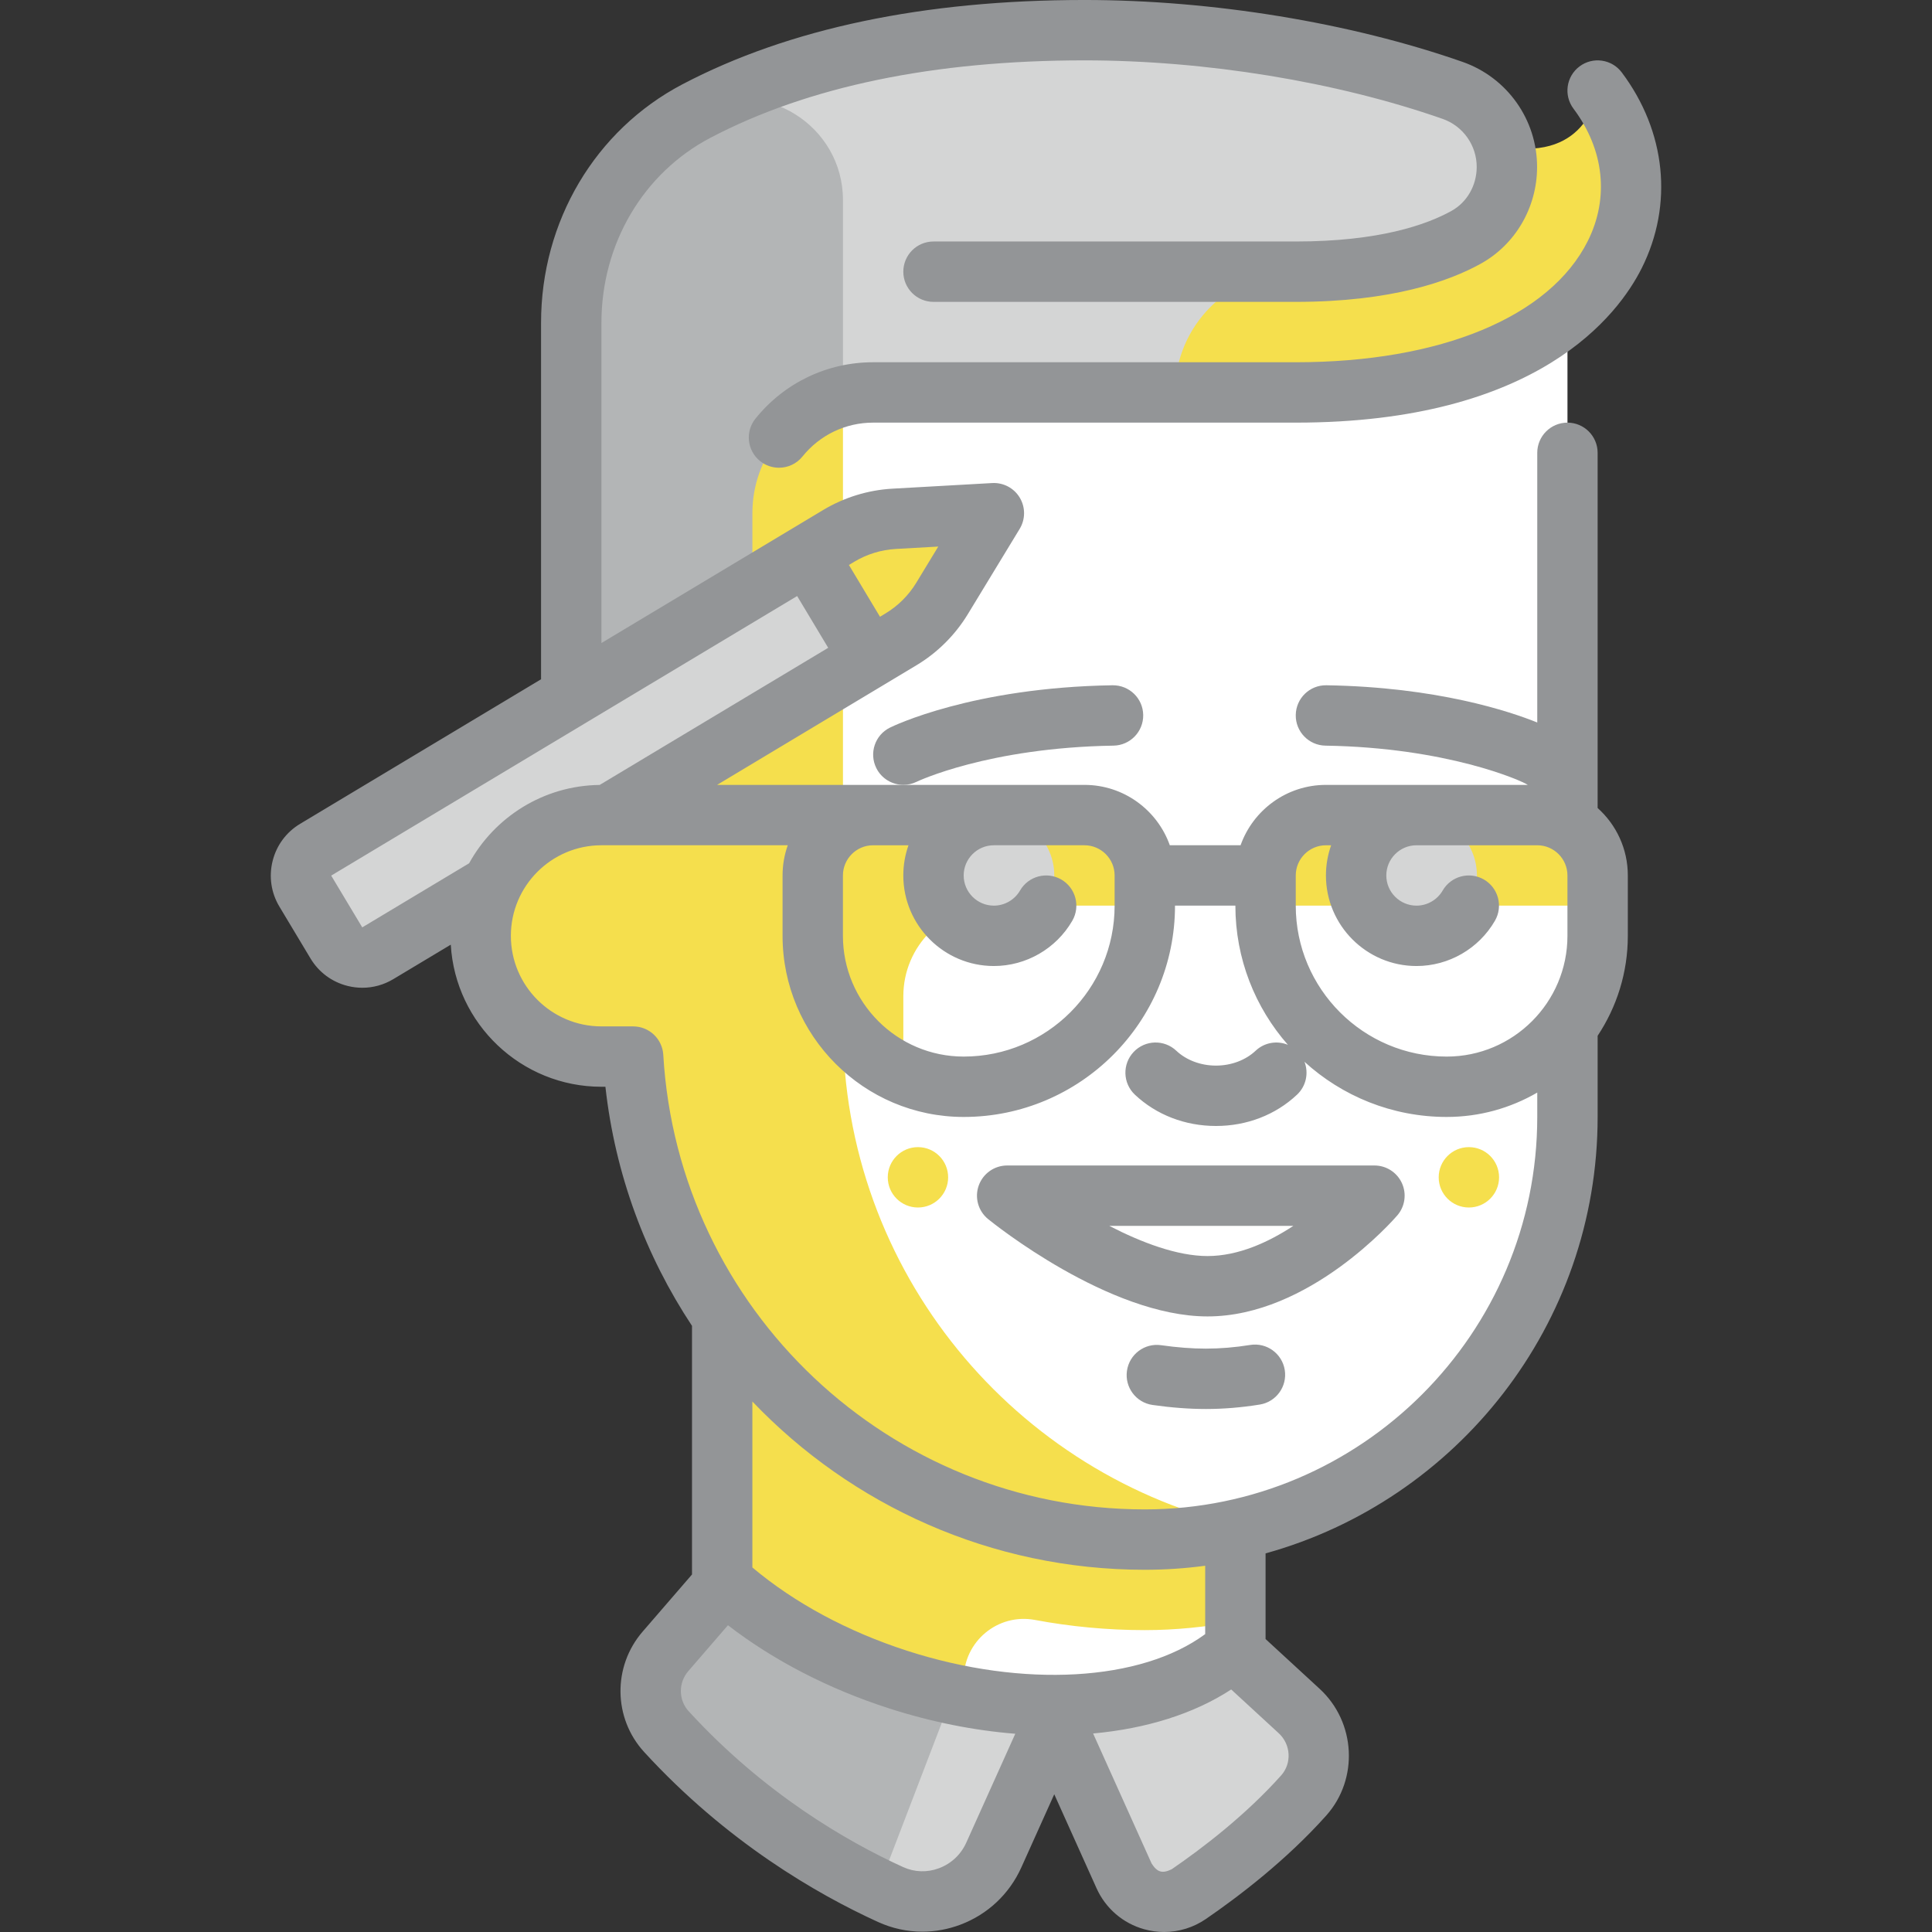<svg id="Capa_1" enable-background="new 0 0 511.991 511.991" height="512" viewBox="0 0 511.991 511.991" width="512" xmlns="http://www.w3.org/2000/svg"><rect x="0" y="0" width="511.991" height="511.991" fill="#333333" stroke="none"/><g><g><g><path d="m415.389 218.01v-138.019h-248v136h-8c-17.673 0-32 14.327-32 32s14.327 32 32 32h8.404c2.185 37.45 19.482 70.836 45.887 94.117v79.554h113.709v-48.258c50.322-10.988 88-55.797 88-109.414v-23.773c5.172-6.741 8.368-15.074 8.368-24.227v-16c0-6.056-3.405-11.263-8.368-13.98z" fill="#fff"/><path d="m329.919 404.698c-60.926-13.476-106.53-67.728-106.53-132.707v-.046c4.127 5.486 9.63 9.881 16 12.669v-20.623c0-13.255 10.745-24 24-24h40v-8c0-8.837-7.163-16-16-16h-56c-2.918 0-5.645.794-8 2.158v-114.158h-56v112h-6.625c-16.713 0-31.638 12.218-33.225 28.856-1.821 19.085 13.139 35.144 31.85 35.144h8.404c1.488 25.506 9.987 49.128 23.596 68.958v115.042h64v-19.009c0-9.99 9.044-17.526 18.865-15.69 9.455 1.767 19.191 2.7 29.135 2.7 8.202 0 16.195-.854 24-2.251v-24.461c.846-.189 1.691-.378 2.53-.582z" fill="#f5df4d"/><g><circle cx="263.389" cy="231.991" fill="#d4d5d5" r="16"/></g><g><path d="m407.389 215.991h-56c-8.837 0-16 7.163-16 16v8h88v-8c0-8.837-7.163-16-16-16z" fill="#f5df4d"/></g><g><circle cx="375.389" cy="231.991" fill="#d4d5d5" r="16"/></g><g><path d="m344.302 453.426-17.472-16.083c-17.951 15.469-52.983 19.321-88.881 7.727-18.386-5.938-34.217-15.029-46.029-25.582l-1.198 1.503-14.359 16.615c-5.292 6.123-5.217 15.318.251 21.284 20.867 22.767 43.711 36.009 59.4 43.163 10.407 4.745 22.669-.05 27.363-10.481l16.011-35.581 18.504 41.12c2.974 6.609 11.174 8.932 17.152 4.833 8.61-5.902 20.51-15.017 30.449-26.141 5.799-6.489 5.212-16.484-1.191-22.377z" fill="#d4d5d5"/></g><g><path d="m252.514 448.901c-4.816-1.016-9.676-2.252-14.565-3.831-18.386-5.938-34.217-15.029-46.029-25.582l-1.198 1.503-14.359 16.615c-5.292 6.123-5.217 15.318.251 21.284 19.493 21.268 40.635 34.15 56.133 41.595z" fill="#b3b5b6"/></g><g><path d="m423.381 24s-1.368 22.995-24.659 14.657c0 0-.667-10.333-13.798-14.711-25.969-8.657-61.396-15.946-97.543-15.946-48.797 0-81.57 10.301-102.692 21.36-20.734 10.854-33.308 32.754-33.308 56.157l80.008 18.483h111.992c80 0 104-48 80-80z" fill="#d4d5d5"/></g><g><path d="m223.389 53c0-19.718-20.905-32.899-38.397-23.798-.101.053-.202.105-.303.158-20.734 10.854-33.308 32.754-33.308 56.157v96.483h48.008v-46c0-14.894 10.222-27.3 24-30.869z" fill="#b3b5b6"/></g><g><path d="m236.952 137.488c-5.182.292-10.215 1.839-14.665 4.51l-138.636 83.181c-3.789 2.273-5.017 7.187-2.744 10.976l8.232 13.72c2.273 3.789 7.188 5.017 10.976 2.744l138.636-83.182c4.45-2.67 8.184-6.382 10.88-10.817l13.75-22.62z" fill="#d4d5d5"/></g><g><path d="m236.952 137.488c-5.182.292-10.215 1.839-14.665 4.51l-5.813 3.488 15.261 28.161 7.016-4.209c4.45-2.67 8.184-6.382 10.88-10.817l13.75-22.62z" fill="#f5df4d"/></g><g><path d="m423.381 24s-2.151 18.847-24.785 14.869c.452 1.751.745 3.56.739 5.431-.024 7.684-4.062 14.844-10.78 18.574-8.819 4.898-23.256 9.126-45.174 9.126l.008-.009c-17.673 0-32 14.327-32 32l31.992.009c80 0 104-48 80-80z" fill="#f5df4d"/></g></g><g><circle cx="389.263" cy="311.996" fill="#f5df4d" r="8"/></g><g><circle cx="243.263" cy="311.996" fill="#f5df4d" r="8"/></g></g><g><g><path d="m319.994 348.86c-26.139 0-56.846-24.742-58.14-25.795-2.626-2.136-3.623-5.695-2.489-8.884 1.134-3.19 4.153-5.321 7.538-5.321h97.333c3.127 0 5.967 1.822 7.271 4.664s.833 6.183-1.207 8.554c-.94 1.093-23.349 26.782-50.306 26.782zm-26.031-24c8.558 4.424 18.02 8 26.03 8 8.205 0 16.209-3.694 22.753-8z" fill="#939597"/></g><g><path d="m319.57 373.393c-4.421 0-9.176-.359-14.133-1.068-4.374-.625-7.413-4.678-6.788-9.051.625-4.374 4.677-7.415 9.051-6.788 4.21.602 8.203.907 11.869.907 3.788 0 7.733-.326 11.727-.97 4.362-.708 8.468 2.263 9.171 6.625s-2.263 8.468-6.625 9.171c-4.832.779-9.634 1.174-14.272 1.174z" fill="#939597"/></g><g fill="#939597"><path d="m232.215 203.522c1.39 2.828 4.234 4.467 7.191 4.467 1.179 0 2.375-.261 3.504-.811.186-.09 18.953-9.048 52.175-9.581 4.417-.071 7.941-3.709 7.871-8.127-.071-4.417-3.687-7.916-8.127-7.871-37.153.596-58.128 10.799-59.003 11.233-3.948 1.96-5.554 6.736-3.611 10.69z"/><path d="m423.381 214.131v-94.131c0-4.418-3.582-8-8-8s-8 3.582-8 8v71.466c-7.181-2.898-26.446-9.394-55.872-9.865-4.435-.077-8.056 3.453-8.127 7.871s3.453 8.057 7.871 8.127c32.123.515 51.85 9.203 53.615 10.401h-53.486c-10.429 0-19.322 6.689-22.624 16h-18.752c-3.302-9.311-12.195-16-22.624-16h-97.352l44.537-26.722c.001-.001.002-.001.003-.002s.003-.002.004-.003l8.292-4.976c5.541-3.324 10.244-8 13.601-13.521l13.75-22.62c1.543-2.539 1.553-5.724.024-8.272-1.528-2.547-4.337-4.034-7.31-3.871l-26.429 1.488c-6.452.363-12.791 2.312-18.332 5.637l-8.295 4.977s-.001 0-.001.001c0 0-.001 0-.001.001l-50.491 30.295v-84.895c0-20.87 11.065-39.644 28.878-48.996 25.933-13.617 59.283-20.521 99.121-20.521 32.13 0 66.721 5.649 94.903 15.499 5.431 1.898 9.068 7.032 9.05 12.776-.016 4.884-2.569 9.332-6.665 11.606-6.668 3.703-19.245 8.119-41.288 8.119h-96c-4.418 0-8 3.582-8 8s3.582 8 8 8h96c25.468 0 40.735-5.51 49.058-10.132 9.154-5.083 14.862-14.871 14.896-25.543.04-12.56-7.906-23.784-19.771-27.931-29.811-10.418-66.326-16.394-100.183-16.394-42.456 0-78.308 7.521-106.56 22.354-23.094 12.125-37.44 36.328-37.44 63.162v94.495l-63.846 38.307c-3.665 2.199-6.255 5.693-7.292 9.839s-.396 8.448 1.803 12.112l8.232 13.72c2.199 3.665 5.693 6.254 9.839 7.291 1.296.324 2.606.484 3.909.484 2.864 0 5.685-.775 8.204-2.287l15.225-9.135c1.219 20.971 18.658 37.658 39.926 37.658h1.054c2.577 23.286 10.688 44.835 22.946 63.36v65.891l-13.078 15.133c-7.982 9.236-7.808 22.959.406 31.92 21.832 23.82 45.754 37.639 61.979 45.037 3.745 1.708 7.733 2.565 11.738 2.565 3.391 0 6.793-.615 10.069-1.848 7.246-2.728 12.988-8.124 16.17-15.195l8.716-19.369 11.208 24.908c2.396 5.325 6.989 9.283 12.602 10.857 1.747.49 3.529.731 5.301.731 3.908 0 7.764-1.174 11.068-3.439 8.713-5.974 21.319-15.578 31.89-27.409 8.649-9.68 7.869-24.75-1.739-33.595l-14.331-13.192v-22.696c50.682-14.039 88-60.571 88-115.661v-21.507c5.049-7.598 8-16.706 8-26.493v-16c.001-7.09-3.092-13.47-7.999-17.867zm-200 17.869c0-4.411 3.589-8 8-8h9.376c-.888 2.504-1.376 5.196-1.376 8 0 13.234 10.767 24 24 24 8.54 0 16.503-4.595 20.783-11.993 2.213-3.824.906-8.718-2.918-10.931s-8.718-.906-10.931 2.918c-1.43 2.471-4.087 4.005-6.935 4.005-4.411 0-8-3.589-8-8s3.589-8 8-8h24c4.411 0 8 3.589 8 8v8c0 22.056-17.944 40-40 40-17.645 0-32-14.355-32-32v-15.999zm3.022-83.142c3.325-1.995 7.127-3.165 10.999-3.382l11.243-.633-5.849 9.622c-2.014 3.313-4.836 6.119-8.161 8.113l-1.437.862-8.232-13.72zm-102.083 79.912-28.321 16.99-8.231-13.72 123.479-74.087 8.232 13.719-60.567 36.34c-14.893.173-27.853 8.519-34.592 20.758zm131.755 259.528c-1.422 3.159-3.984 5.569-7.216 6.786-3.133 1.18-6.519 1.073-9.532-.301-14.874-6.782-36.806-19.451-56.822-41.29-2.728-2.976-2.769-7.554-.096-10.647l10.5-12.15c12.049 9.295 26.602 16.837 42.574 21.995 11.346 3.664 22.688 5.902 33.571 6.764zm-15.675-50.832c-15.745-5.085-29.863-12.693-41.018-22.082v-43.972c26.271 27.519 63.268 44.588 104 44.588 5.425 0 10.764-.369 16-1.069v18.114c-16.967 12.525-48.163 14.375-78.982 4.421zm98.477 21.854c3.212 2.957 3.501 7.964.644 11.162-9.506 10.639-21.021 19.398-29.006 24.873-2.496 1.211-3.829.826-5.333-1.518l-15.504-34.454c14.107-1.288 26.723-5.215 36.596-11.664zm68.504-163.32c0 57.346-46.654 104-104 104-67.616 0-123.668-52.915-127.609-120.466-.247-4.23-3.749-7.534-7.986-7.534h-8.404c-13.234 0-24-10.766-24-24s10.766-24 24-24h49.376c-.888 2.504-1.376 5.196-1.376 8v16c0 26.467 21.533 48 48 48 30.878 0 56-25.121 56-56h16c0 14.119 5.263 27.024 13.916 36.884-2.821-1.167-6.186-.664-8.551 1.567-2.654 2.504-6.485 3.94-10.51 3.94s-7.856-1.436-10.51-3.94c-3.213-3.032-8.276-2.886-11.309.329-3.032 3.213-2.885 8.277.329 11.309 5.674 5.354 13.306 8.302 21.49 8.302 8.183 0 15.814-2.948 21.49-8.302 2.436-2.298 3.106-5.763 1.969-8.705 9.956 9.074 23.186 14.615 37.686 14.615 8.74 0 16.934-2.359 24-6.458v6.459zm8-48c0 17.645-14.355 32-32 32-22.056 0-40-17.944-40-40v-8c0-4.411 3.589-8 8-8h1.376c-.888 2.504-1.376 5.196-1.376 8 0 13.234 10.767 24 24 24 8.54 0 16.503-4.595 20.783-11.993 2.213-3.824.906-8.718-2.918-10.931-3.824-2.212-8.718-.906-10.931 2.918-1.43 2.471-4.087 4.005-6.935 4.005-4.411 0-8-3.589-8-8s3.589-8 8-8h32c4.411 0 8 3.589 8 8v16.001z"/><path d="m429.781 19.2c-2.651-3.534-7.665-4.251-11.2-1.6s-4.251 7.665-1.6 11.2c8.133 10.845 9.516 23.628 3.793 35.074-10.058 20.116-38.99 32.126-77.393 32.126h-112c-12.173 0-23.536 5.444-31.176 14.937-2.77 3.442-2.226 8.478 1.217 11.248 1.479 1.19 3.25 1.768 5.011 1.768 2.338 0 4.657-1.021 6.237-2.985 4.587-5.699 11.407-8.968 18.711-8.968h112c64.279 0 85.544-28.652 91.704-40.971 8.408-16.815 6.425-36.191-5.304-51.829z"/></g></g></g></svg>